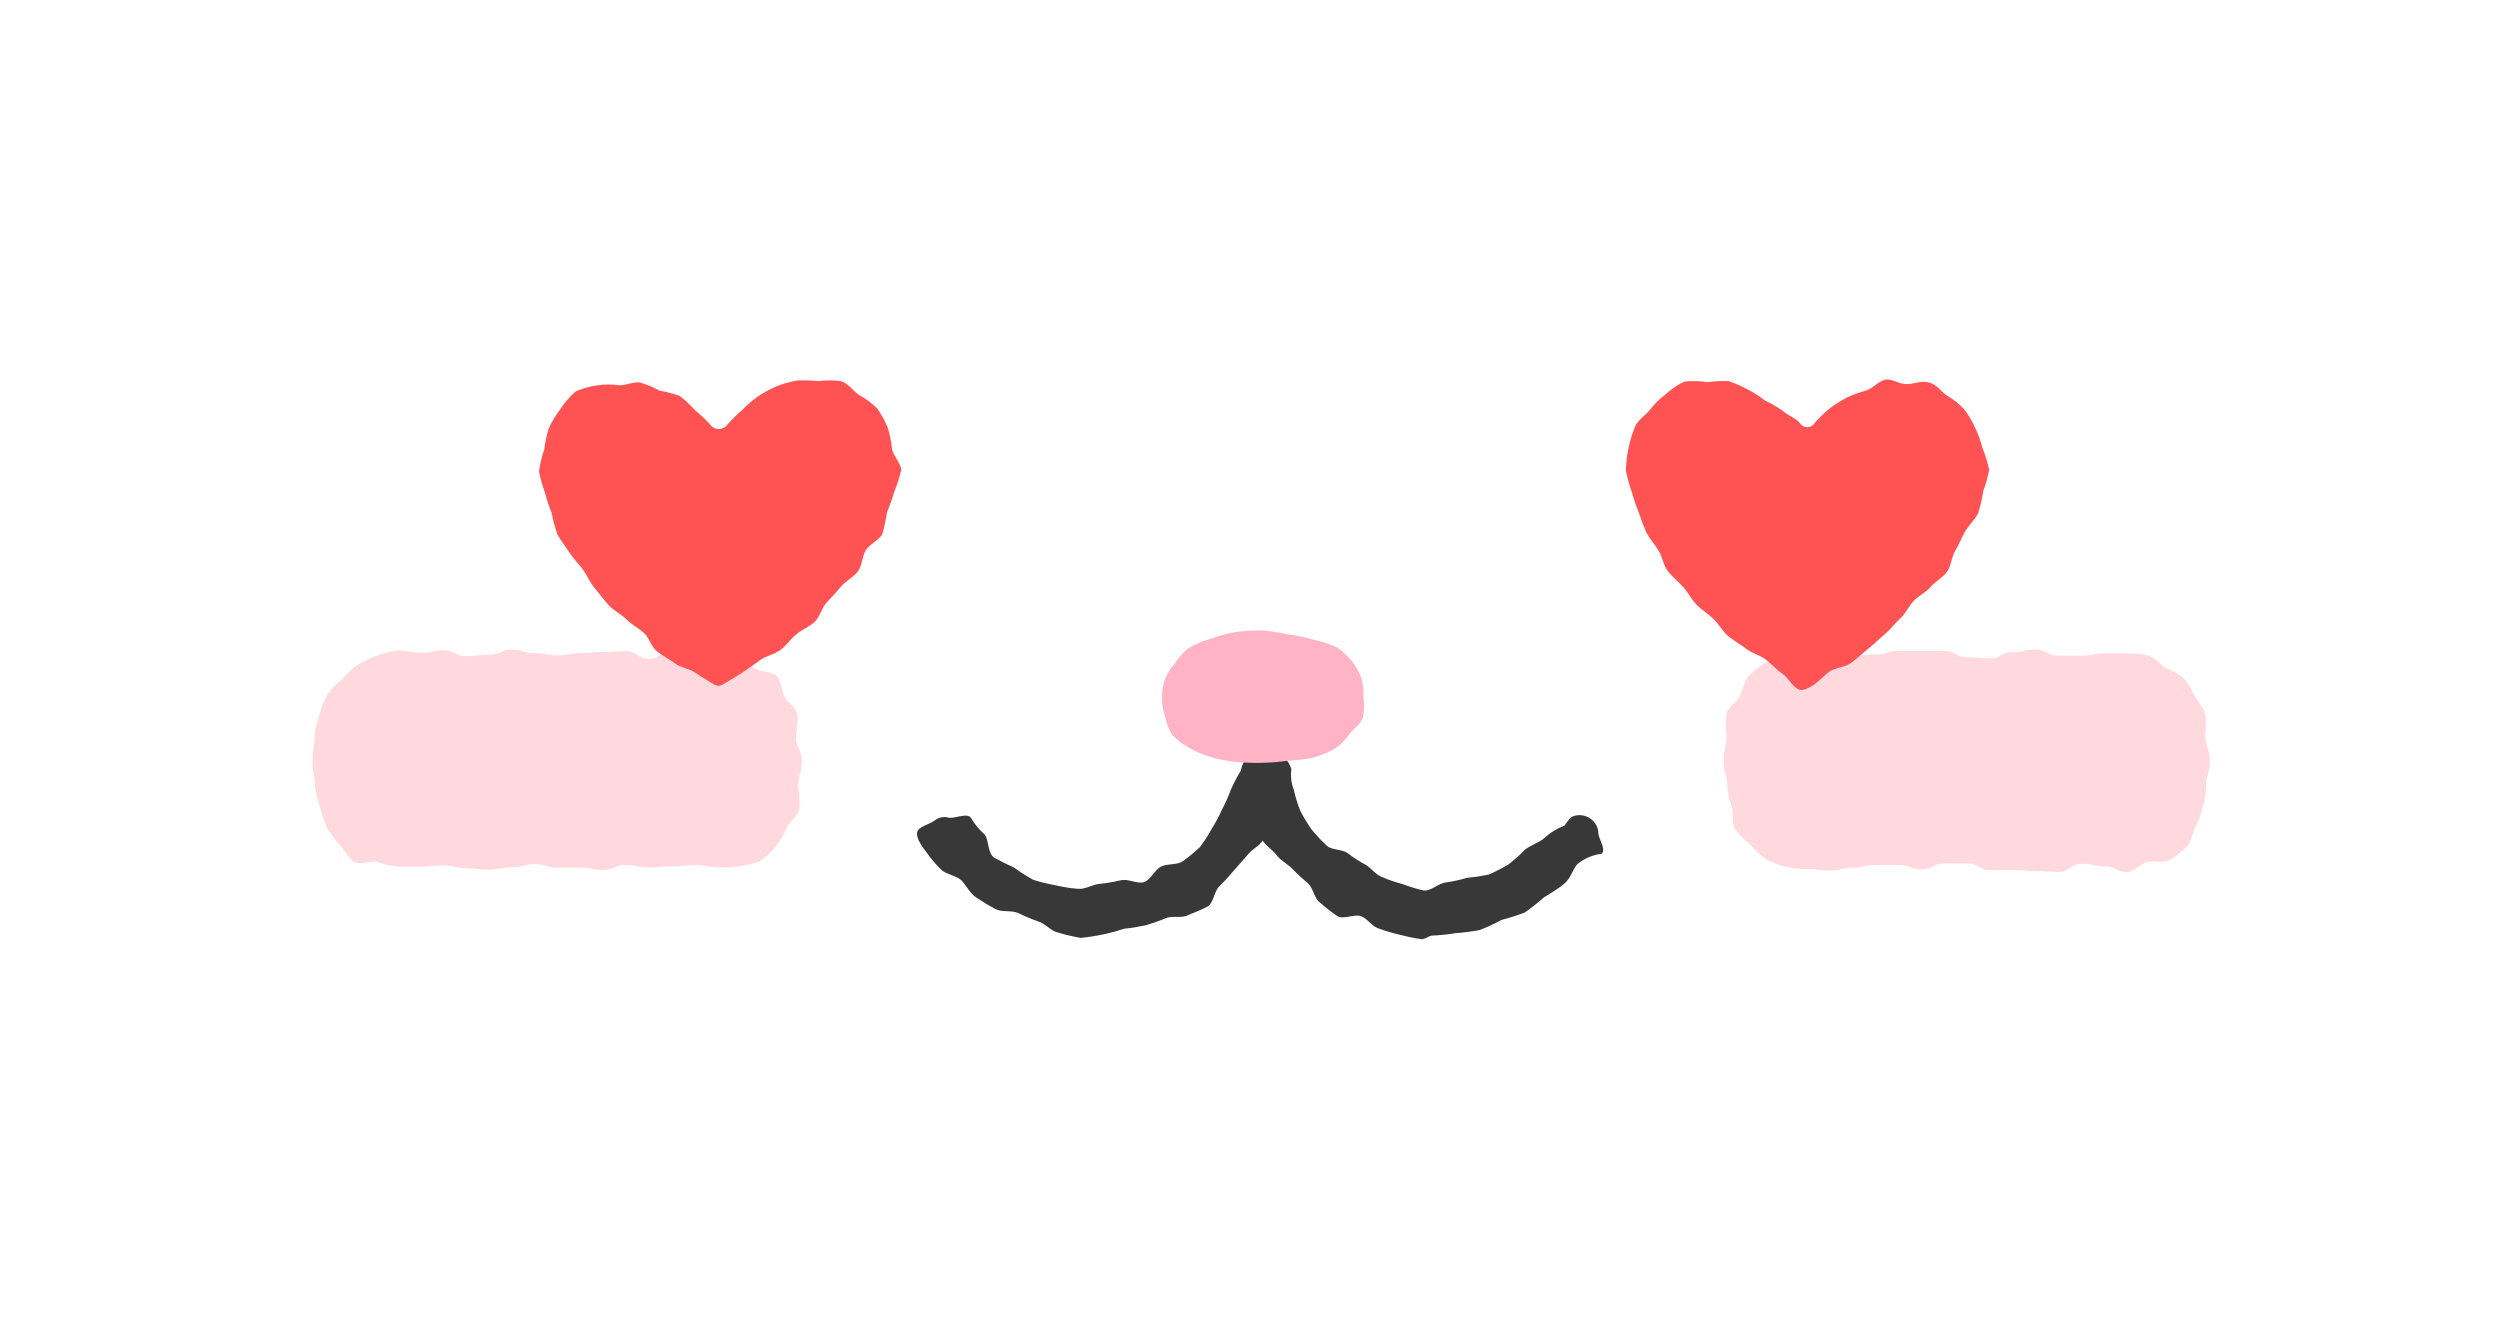<svg width="112" height="60" viewBox="0 0 112 60" fill="none" xmlns="http://www.w3.org/2000/svg">
<g filter="url(#filter0_i_1153_9934)">
<rect width="112" height="60" rx="10" fill="white"/>
</g>
<path d="M17.827 29.135C18.338 29.135 18.338 29.243 18.849 29.243C19.36 29.243 19.36 29.13 19.872 29.13C20.383 29.13 20.383 29.397 20.889 29.397C21.396 29.397 21.4 29.334 21.912 29.334C22.423 29.334 22.423 29.103 22.934 29.103C23.445 29.103 23.445 29.266 23.956 29.266C24.467 29.266 24.467 29.361 24.979 29.361C25.49 29.361 25.49 29.261 26.001 29.261C26.512 29.261 26.512 29.203 27.023 29.203C27.534 29.203 27.534 29.175 28.045 29.175C28.556 29.175 28.556 29.515 29.068 29.515C29.579 29.515 29.579 29.184 30.09 29.184C30.601 29.184 30.601 29.469 31.117 29.469C31.633 29.469 31.628 29.32 32.139 29.32C32.451 29.368 32.756 29.457 33.044 29.587C33.334 29.678 33.611 29.807 33.867 29.971C34.143 30.134 34.582 30.071 34.803 30.293C35.025 30.514 34.989 30.944 35.152 31.224C35.315 31.505 35.645 31.677 35.726 31.998C35.742 32.321 35.717 32.645 35.654 32.962C35.654 33.536 35.916 33.536 35.916 34.115C35.916 34.694 35.758 34.694 35.758 35.273C35.816 35.597 35.834 35.926 35.812 36.255C35.726 36.567 35.41 36.793 35.251 37.069C35.127 37.365 34.965 37.645 34.772 37.901C34.562 38.157 34.32 38.385 34.053 38.58C33.742 38.695 33.418 38.772 33.089 38.81C32.776 38.865 32.456 38.879 32.139 38.851C31.628 38.851 31.628 38.756 31.121 38.756C30.615 38.756 30.61 38.815 30.099 38.815C29.588 38.815 29.588 38.869 29.077 38.869C28.566 38.869 28.566 38.747 28.054 38.747C27.543 38.747 27.543 38.969 27.032 38.969C26.521 38.969 26.521 38.874 26.01 38.874H24.988C24.476 38.874 24.476 38.711 23.97 38.711C23.463 38.711 23.459 38.851 22.947 38.851C22.436 38.851 22.436 38.96 21.925 38.96C21.414 38.96 21.414 38.901 20.903 38.901C20.392 38.901 20.387 38.774 19.876 38.774C19.365 38.774 19.365 38.824 18.854 38.824H17.827C17.517 38.798 17.213 38.73 16.922 38.62C16.61 38.539 16.171 38.761 15.9 38.62C15.628 38.48 15.447 38.096 15.244 37.87C15.018 37.639 14.822 37.38 14.66 37.1C14.52 36.814 14.418 36.509 14.357 36.196C14.235 35.896 14.153 35.581 14.113 35.26C14.113 34.681 14 34.681 14 34.102C14 33.523 14.09 33.523 14.09 32.948C14.128 32.623 14.205 32.304 14.321 31.998C14.4 31.682 14.52 31.378 14.678 31.093C14.869 30.839 15.093 30.611 15.344 30.415C15.545 30.171 15.777 29.955 16.036 29.773C16.309 29.604 16.602 29.47 16.909 29.374C17.203 29.257 17.512 29.176 17.827 29.135Z" fill="#FFD9DD"/>
<path d="M80.977 29.298C81.488 29.298 81.488 29.153 81.995 29.153C82.501 29.153 82.506 29.37 83.017 29.37C83.528 29.37 83.528 29.321 84.04 29.321C84.551 29.321 84.551 29.158 85.062 29.158C85.573 29.158 85.573 29.158 86.084 29.158C86.595 29.158 86.595 29.158 87.106 29.158C87.618 29.158 87.618 29.447 88.129 29.447C88.64 29.447 88.635 29.497 89.147 29.497C89.658 29.497 89.658 29.217 90.169 29.217C90.68 29.217 90.68 29.099 91.191 29.099C91.702 29.099 91.702 29.375 92.213 29.375C92.725 29.375 92.725 29.375 93.24 29.375C93.756 29.375 93.751 29.271 94.263 29.271C94.774 29.271 94.774 29.271 95.289 29.271C95.611 29.263 95.931 29.296 96.244 29.37C96.556 29.452 96.751 29.769 97.026 29.927C97.314 30.043 97.587 30.195 97.836 30.379C98.028 30.625 98.187 30.894 98.311 31.18C98.506 31.426 98.669 31.697 98.795 31.985C98.834 32.298 98.834 32.614 98.795 32.926C98.795 33.501 98.999 33.501 98.999 34.08C98.999 34.658 98.831 34.658 98.831 35.237C98.824 35.544 98.776 35.849 98.686 36.142C98.622 36.444 98.515 36.734 98.37 37.006C98.212 37.287 98.203 37.694 97.976 37.911C97.745 38.15 97.483 38.359 97.198 38.531C96.927 38.689 96.511 38.531 96.199 38.612C95.886 38.693 95.62 39.064 95.294 39.064C94.783 39.064 94.783 38.811 94.272 38.811C93.76 38.811 93.76 38.693 93.249 38.693C92.738 38.693 92.738 39.064 92.231 39.064C91.725 39.064 91.72 39.024 91.209 39.024C90.698 39.024 90.698 38.978 90.187 38.978C89.676 38.978 89.676 38.978 89.165 38.978C88.653 38.978 88.653 38.68 88.142 38.68C87.631 38.68 87.631 38.68 87.12 38.68C86.609 38.68 86.609 38.947 86.098 38.947C85.587 38.947 85.587 38.748 85.075 38.748H84.053C83.542 38.748 83.542 38.874 83.031 38.874C82.52 38.874 82.52 39.001 82.004 39.001C81.488 39.001 81.493 38.929 80.982 38.929C80.657 38.937 80.334 38.904 80.018 38.829C79.704 38.757 79.4 38.644 79.113 38.494C78.85 38.303 78.612 38.08 78.403 37.829C78.148 37.626 77.92 37.39 77.725 37.128C77.566 36.852 77.671 36.463 77.589 36.151C77.479 35.861 77.409 35.556 77.381 35.246C77.381 34.667 77.223 34.667 77.223 34.089C77.223 33.51 77.349 33.51 77.349 32.935C77.308 32.612 77.308 32.285 77.349 31.962C77.431 31.65 77.802 31.46 77.946 31.189C78.091 30.918 78.118 30.529 78.344 30.284C78.571 30.052 78.826 29.85 79.104 29.683C79.384 29.491 79.688 29.339 80.009 29.23C80.333 29.213 80.658 29.236 80.977 29.298Z" fill="#FFD9DD"/>
<path d="M64.169 41.914C64.015 41.914 63.847 42.086 63.685 42.076C63.362 42.029 63.041 41.964 62.726 41.882C62.408 41.808 62.096 41.716 61.789 41.606C61.473 41.52 61.269 41.154 60.975 41.045C60.681 40.937 60.193 41.203 59.916 41.045C59.646 40.858 59.386 40.656 59.139 40.439C58.872 40.254 58.84 39.788 58.605 39.58C58.364 39.381 58.135 39.17 57.917 38.946C57.691 38.702 57.383 38.566 57.193 38.313C57.003 38.06 56.741 37.924 56.565 37.657C56.402 37.924 56.112 38.023 55.9 38.286C55.687 38.548 55.497 38.738 55.276 39.001C55.074 39.245 54.859 39.479 54.633 39.702C54.393 39.91 54.38 40.43 54.113 40.606C53.819 40.755 53.517 40.888 53.208 41.004C52.932 41.154 52.521 41.004 52.213 41.14C51.918 41.264 51.616 41.37 51.308 41.457C50.999 41.524 50.687 41.574 50.372 41.606C50.065 41.707 49.752 41.792 49.436 41.859C49.101 41.931 48.763 41.983 48.422 42.018C48.086 41.96 47.754 41.883 47.427 41.787C47.088 41.724 46.839 41.38 46.523 41.285C46.214 41.176 45.912 41.049 45.618 40.905C45.297 40.765 44.876 40.882 44.596 40.724C44.297 40.566 44.007 40.392 43.727 40.204C43.433 40 43.275 39.634 43.057 39.43C42.84 39.227 42.338 39.154 42.153 38.951C41.913 38.713 41.695 38.454 41.501 38.177C41.321 37.937 41.049 37.58 41.085 37.304C41.121 37.028 41.624 36.947 41.859 36.766C41.95 36.692 42.058 36.641 42.173 36.618C42.288 36.595 42.407 36.601 42.519 36.635C42.795 36.671 43.315 36.404 43.496 36.635C43.658 36.911 43.861 37.161 44.098 37.377C44.306 37.571 44.229 38.191 44.523 38.412C44.817 38.579 45.119 38.73 45.428 38.865C45.702 39.069 45.991 39.253 46.292 39.417C46.62 39.519 46.953 39.6 47.291 39.661C47.622 39.74 47.957 39.792 48.296 39.819C48.617 39.855 48.956 39.611 49.3 39.593C49.614 39.559 49.925 39.505 50.232 39.43C50.566 39.367 50.96 39.616 51.254 39.516C51.548 39.417 51.734 38.969 52.01 38.824C52.285 38.679 52.742 38.765 52.991 38.58C53.26 38.388 53.516 38.178 53.756 37.951C53.953 37.688 54.132 37.412 54.289 37.123C54.459 36.852 54.611 36.569 54.742 36.277C54.893 35.993 55.024 35.698 55.135 35.395C55.267 35.096 55.418 34.806 55.587 34.527C55.696 34.029 56.04 33.423 56.551 33.423V33.4C56.845 33.437 57.123 33.555 57.353 33.741C57.584 33.927 57.757 34.174 57.854 34.454C57.811 34.774 57.85 35.099 57.967 35.4C58.038 35.718 58.135 36.029 58.256 36.332C58.408 36.62 58.577 36.9 58.763 37.168C58.97 37.419 59.194 37.657 59.432 37.879C59.65 38.096 60.111 38.028 60.382 38.227C60.624 38.414 60.882 38.58 61.151 38.724C61.427 38.869 61.604 39.177 61.929 39.299C62.223 39.424 62.526 39.526 62.834 39.607C63.144 39.724 63.461 39.821 63.784 39.896C64.128 39.919 64.454 39.566 64.775 39.534C65.093 39.489 65.408 39.42 65.716 39.326C66.049 39.297 66.379 39.247 66.706 39.177C67.007 39.043 67.3 38.892 67.584 38.724C67.846 38.52 68.094 38.298 68.326 38.06C68.624 37.833 68.977 37.743 69.185 37.544C69.448 37.301 69.755 37.112 70.09 36.987C70.271 36.752 70.32 36.585 70.597 36.535C70.718 36.51 70.844 36.512 70.964 36.542C71.085 36.572 71.197 36.628 71.293 36.707C71.39 36.782 71.469 36.877 71.523 36.987C71.577 37.097 71.605 37.218 71.605 37.34C71.641 37.616 71.949 38.028 71.763 38.245C71.369 38.295 70.995 38.451 70.682 38.697C70.461 38.914 70.379 39.349 70.067 39.602C69.755 39.855 69.497 39.996 69.162 40.208C68.89 40.448 68.604 40.673 68.308 40.882C67.968 41.01 67.623 41.121 67.272 41.212C66.955 41.385 66.627 41.536 66.29 41.665C65.934 41.733 65.575 41.78 65.213 41.805C64.868 41.862 64.519 41.899 64.169 41.914Z" fill="#383838"/>
<path d="M31.96 30.646C32.026 30.695 32.105 30.722 32.187 30.722C32.268 30.722 32.348 30.695 32.413 30.646C32.698 30.469 32.983 30.311 33.25 30.135C33.517 29.958 33.797 29.759 34.059 29.569C34.322 29.379 34.702 29.311 34.964 29.117C35.226 28.922 35.416 28.628 35.67 28.42C35.923 28.212 36.271 28.076 36.502 27.855C36.733 27.633 36.814 27.221 37.036 26.991C37.258 26.76 37.488 26.507 37.692 26.263C37.895 26.018 38.253 25.851 38.438 25.593C38.624 25.335 38.624 24.905 38.791 24.643C38.958 24.381 39.388 24.191 39.528 23.928C39.619 23.603 39.69 23.272 39.741 22.938C39.866 22.643 39.973 22.341 40.062 22.033C40.188 21.72 40.292 21.398 40.374 21.07C40.374 20.771 40.044 20.468 39.962 20.12C39.931 19.791 39.866 19.467 39.768 19.152C39.641 18.844 39.478 18.553 39.284 18.283C39.047 18.05 38.777 17.852 38.483 17.695C38.217 17.514 38.004 17.175 37.674 17.075C37.334 17.032 36.991 17.032 36.651 17.075C36.337 17.042 36.021 17.033 35.706 17.048C35.397 17.104 35.094 17.189 34.801 17.302C34.509 17.426 34.229 17.578 33.964 17.754C33.708 17.936 33.468 18.142 33.25 18.369C33.014 18.57 32.794 18.788 32.589 19.02C32.545 19.082 32.487 19.132 32.42 19.167C32.353 19.202 32.278 19.22 32.203 19.22C32.127 19.22 32.052 19.202 31.985 19.167C31.918 19.132 31.86 19.082 31.816 19.02C31.608 18.79 31.383 18.577 31.142 18.383C30.932 18.146 30.7 17.929 30.45 17.736C30.155 17.632 29.853 17.554 29.545 17.501C29.271 17.351 28.983 17.23 28.686 17.139C28.396 17.084 28.079 17.261 27.754 17.261C27.428 17.215 27.098 17.215 26.772 17.261C26.431 17.305 26.099 17.399 25.786 17.541C25.525 17.767 25.298 18.029 25.112 18.319C24.907 18.584 24.733 18.871 24.592 19.174C24.489 19.491 24.418 19.816 24.379 20.147C24.27 20.461 24.193 20.785 24.148 21.115C24.209 21.437 24.297 21.753 24.411 22.06C24.49 22.368 24.59 22.67 24.709 22.965C24.774 23.291 24.86 23.613 24.967 23.928C25.107 24.204 25.325 24.458 25.51 24.752C25.695 25.046 25.917 25.245 26.121 25.525C26.324 25.806 26.428 26.095 26.65 26.358C26.872 26.62 27.048 26.873 27.279 27.122C27.509 27.371 27.812 27.502 28.057 27.742C28.301 27.982 28.577 28.122 28.835 28.343C29.093 28.565 29.16 28.963 29.427 29.176C29.694 29.388 29.979 29.529 30.251 29.727C30.522 29.927 30.888 29.949 31.155 30.139C31.422 30.329 31.671 30.469 31.96 30.646Z" fill="#FF5353"/>
<path d="M80.547 30.872C80.728 30.985 81.031 30.822 81.208 30.714C81.493 30.533 81.705 30.261 81.972 30.081C82.239 29.899 82.655 29.895 82.918 29.705C83.18 29.515 83.429 29.275 83.682 29.076C83.935 28.877 84.184 28.624 84.424 28.425C84.664 28.226 84.876 27.941 85.121 27.719C85.365 27.498 85.505 27.167 85.722 26.932C85.939 26.697 86.283 26.543 86.487 26.299C86.69 26.055 87.038 25.874 87.224 25.62C87.409 25.367 87.432 24.937 87.595 24.675C87.758 24.413 87.884 24.069 88.047 23.793C88.21 23.517 88.499 23.259 88.626 22.979C88.725 22.662 88.799 22.339 88.848 22.011C88.963 21.696 89.052 21.372 89.115 21.043C89.044 20.71 88.943 20.384 88.812 20.07C88.734 19.758 88.625 19.455 88.486 19.165C88.355 18.865 88.186 18.582 87.984 18.324C87.762 18.086 87.506 17.883 87.224 17.722C86.957 17.541 86.772 17.229 86.419 17.134C86.066 17.039 85.776 17.207 85.415 17.207C85.053 17.207 84.759 16.953 84.469 17.008C84.18 17.062 83.913 17.383 83.637 17.487C83.339 17.565 83.049 17.668 82.768 17.795C82.491 17.939 82.226 18.105 81.977 18.292C81.736 18.491 81.511 18.707 81.303 18.939C81.269 18.999 81.22 19.05 81.16 19.084C81.1 19.119 81.032 19.138 80.963 19.138C80.894 19.138 80.826 19.119 80.767 19.084C80.707 19.05 80.658 18.999 80.624 18.939C80.461 18.74 80.118 18.627 79.851 18.392C79.6 18.221 79.337 18.07 79.064 17.939C78.823 17.749 78.564 17.584 78.29 17.446C78.015 17.294 77.725 17.169 77.426 17.071C77.113 17.064 76.8 17.08 76.49 17.121C76.152 17.067 75.808 17.058 75.467 17.094C75.157 17.236 74.873 17.429 74.626 17.663C74.36 17.857 74.124 18.089 73.925 18.351C73.712 18.613 73.391 18.803 73.251 19.111C73.121 19.425 73.022 19.75 72.957 20.084C72.882 20.413 72.844 20.75 72.844 21.088C72.906 21.414 72.994 21.734 73.106 22.047C73.19 22.354 73.293 22.656 73.414 22.951C73.513 23.259 73.628 23.561 73.757 23.856C73.898 24.132 74.124 24.376 74.305 24.67C74.486 24.964 74.508 25.308 74.712 25.575C74.915 25.842 75.164 26.027 75.4 26.29C75.635 26.552 75.761 26.833 75.997 27.081C76.232 27.33 76.512 27.484 76.757 27.719C77.001 27.954 77.146 28.253 77.403 28.479C77.661 28.705 77.946 28.841 78.213 29.054C78.48 29.266 78.81 29.334 79.086 29.533C79.362 29.732 79.561 29.985 79.842 30.175C80.122 30.366 80.253 30.696 80.547 30.872Z" fill="#FF5353"/>
<path d="M61.084 31.261C61.126 31.562 61.115 31.868 61.052 32.165C60.957 32.437 60.681 32.617 60.482 32.848C60.32 33.089 60.122 33.302 59.894 33.481C59.567 33.681 59.214 33.834 58.845 33.934C58.47 34.016 58.088 34.065 57.705 34.079C57.325 34.134 56.943 34.166 56.56 34.174C56.175 34.185 55.79 34.172 55.407 34.137C55.025 34.102 54.648 34.031 54.28 33.925C53.908 33.824 53.552 33.672 53.222 33.472C52.964 33.325 52.728 33.142 52.521 32.93C52.368 32.682 52.261 32.41 52.204 32.124C52.106 31.853 52.057 31.567 52.059 31.279C52.052 30.988 52.096 30.699 52.191 30.424C52.298 30.16 52.451 29.918 52.643 29.709C52.8 29.461 52.996 29.24 53.222 29.053C53.553 28.853 53.911 28.701 54.285 28.601C54.648 28.467 55.024 28.368 55.407 28.307C55.791 28.262 56.178 28.241 56.565 28.243C56.95 28.279 57.332 28.34 57.709 28.424C58.089 28.468 58.465 28.545 58.831 28.655C59.212 28.729 59.582 28.854 59.93 29.026C60.174 29.197 60.392 29.403 60.577 29.637C60.762 29.869 60.905 30.132 60.998 30.415C61.072 30.69 61.101 30.976 61.084 31.261Z" fill="#FFB3C5"/>
<defs>
<filter id="filter0_i_1153_9934" x="0" y="-4" width="112" height="64" filterUnits="userSpaceOnUse" color-interpolation-filters="sRGB">
<feFlood flood-opacity="0" result="BackgroundImageFix"/>
<feBlend mode="normal" in="SourceGraphic" in2="BackgroundImageFix" result="shape"/>
<feColorMatrix in="SourceAlpha" type="matrix" values="0 0 0 0 0 0 0 0 0 0 0 0 0 0 0 0 0 0 127 0" result="hardAlpha"/>
<feOffset dy="-4"/>
<feGaussianBlur stdDeviation="5"/>
<feComposite in2="hardAlpha" operator="arithmetic" k2="-1" k3="1"/>
<feColorMatrix type="matrix" values="0 0 0 0 0.341 0 0 0 0 0.616 0 0 0 0 1 0 0 0 0.3 0"/>
<feBlend mode="normal" in2="shape" result="effect1_innerShadow_1153_9934"/>
</filter>
</defs>
</svg>
